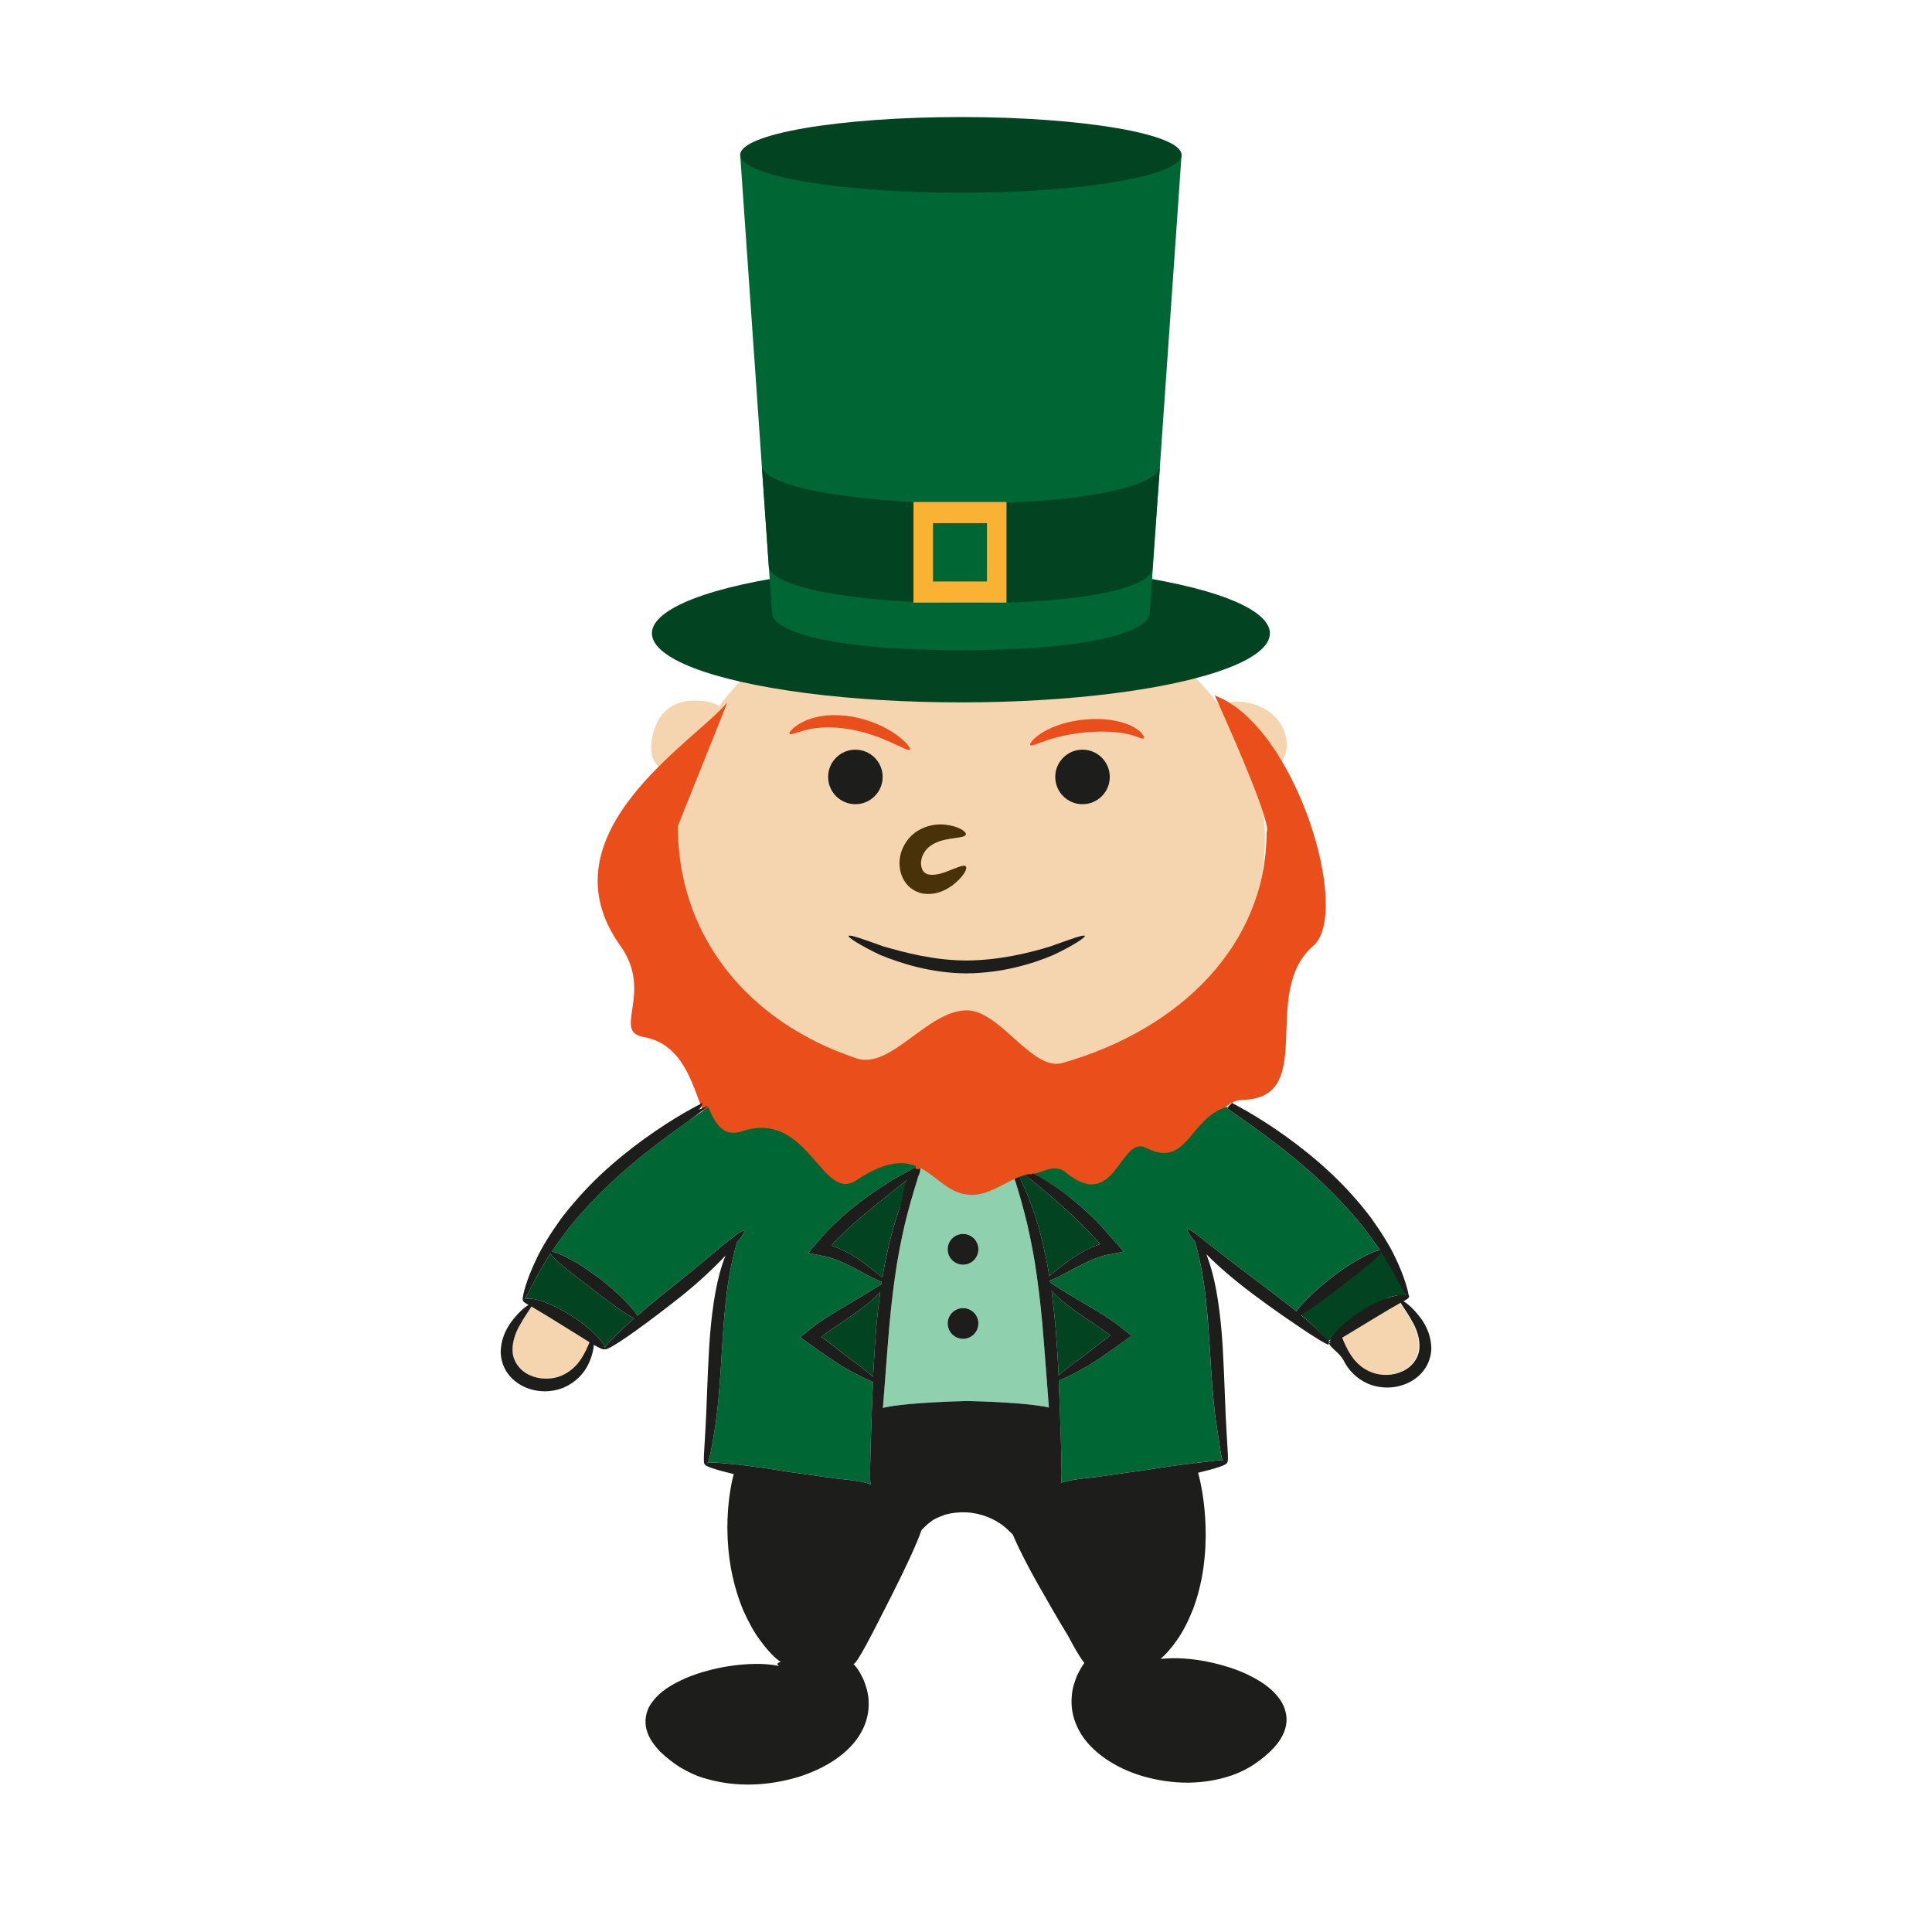 <?xml version="1.0" ?><!DOCTYPE svg  PUBLIC '-//W3C//DTD SVG 1.1//EN'  'http://www.w3.org/Graphics/SVG/1.1/DTD/svg11.dtd'><svg enable-background="new 0 0 150 150" height="150px" id="Слой_1" version="1.1" viewBox="0 0 150 150" width="150px" xml:space="preserve" xmlns="http://www.w3.org/2000/svg" xmlns:xlink="http://www.w3.org/1999/xlink"><g><path d="M99.617,56.56c-0.726-1.676-3.01-2.373-4.388-1.982   c-0.19,0.054-0.364,0.139-0.528,0.241c-4.062-5.452-11.251-9.086-19.43-9.086   c-8.18,0-15.37,3.635-19.432,9.086c-0.163-0.102-0.337-0.187-0.527-0.241   c-1.377-0.391-3.686-0.377-4.483,1.982c-1.049,3.103,1.121,3.463,2.112,4.114   c-0.394,1.417-0.608,2.891-0.608,4.407c0,10.672,10.291,19.355,22.939,19.355   c12.646,0,22.938-8.683,22.938-19.355c0-1.516-0.215-2.99-0.607-4.407   C98.593,60.023,100.674,59,99.617,56.56z" fill="#F4D5B0"/><path d="M88.808,57.323c0.103-0.072-0.212-0.63-1.066-1.01   C86.907,55.938,85.655,55.733,84.312,55.856c-1.347,0.108-2.53,0.512-3.299,0.968   c-0.78,0.456-1.11,0.938-1.022,1.028c0.099,0.113,0.551-0.137,1.316-0.386   c0.765-0.254,1.857-0.516,3.09-0.615c1.229-0.112,2.347-0.031,3.116,0.131   C88.286,57.142,88.694,57.426,88.808,57.323z" fill="#E94E1B"/><path d="M61.298,56.971c0.093,0.125,0.591-0.14,1.421-0.327   c0.411-0.112,0.921-0.148,1.479-0.177c0.564,0.002,1.184,0.049,1.833,0.162   c2.627,0.46,4.436,1.797,4.613,1.577c0.086-0.094-0.258-0.587-1.03-1.144   c-0.764-0.558-1.965-1.148-3.406-1.417c-0.72-0.125-1.426-0.15-2.064-0.097   c-0.637,0.084-1.208,0.208-1.65,0.427C61.597,56.38,61.222,56.882,61.298,56.971z" fill="#E94E1B"/><path d="M94.316,53.997c4.774,10.601,4.02,10.509,4.02,10.601   c0,8.689-6.635,15.317-15.867,17.935c-2.328,0.656-4.825-4.091-7.414-4.091   c-3.026,0-5.897,4.62-8.549,3.731c-8.634-2.885-13.88-9.673-13.88-18.003   c0-0.092,3.835-9.548,3.835-9.64c-2.292,2.906-14.558,10.143-8.295,18.903   c2.603,3.64-0.663,6.651,1.784,7.075c3.047,0.529,3.76,3.583,4.621,5.713   c0.007,0.035,0.021,0.063,0.035,0.098c0.571,1.39,1.213,2.349,2.645,1.876   c5.121-1.693,6.179,5.586,8.838,3.816c2.193-1.453,3.569-1.531,4.641-1.114   c0.063,0.028,0.134,0.057,0.205,0.092c0.028,0.007,0.063,0.028,0.106,0.049   c1.368,0.677,2.285,2.102,4.021,2.102c1.214,0,2.25-0.748,3.33-1.241   c0.12-0.057,0.239-0.105,0.358-0.155c0.163-0.063,0.318-0.113,0.479-0.155   c0.106-0.028,0.22-0.057,0.325-0.063c0.057-0.014,0.105-0.021,0.162-0.028   c0.043-0.007,0.092-0.014,0.142-0.007c0.734-0.056,1.53,0.176,2.44,0.924   C86.136,95.574,86.982,89.261,89,90.292c3.195,1.636,4.203-2.116,5.783-3.95   c0.015-0.014,0.029-0.028,0.043-0.042c0.113-0.127,0.226-0.247,0.346-0.353   c0.374-0.332,0.782-0.536,1.263-0.55c5.967-0.12,1.297-8.323,5.529-11.962   C104.966,70.843,100.593,56.334,94.316,53.997z" fill="#E94E1B"/><path d="M106.474,106.56c-0.706-0.26-1.236-0.74-1.575-1.241   c-0.415-0.592-0.619-1.135-0.754-1.467c0.027-0.021,0.049-0.028,0.084-0.049   c0.545-0.332,1.284-0.783,2.109-1.276c0.826-0.501,1.573-0.952,2.108-1.249   c0.093-0.042,0.162-0.091,0.233-0.134c0.162,0.282,0.564,0.811,0.987,1.594   c0.29,0.543,0.528,1.241,0.473,1.968c-0.064,0.713-0.536,1.404-1.312,1.757   C108.061,106.829,107.179,106.814,106.474,106.56z" fill="#F4D5B0"/><path d="M103.031,104.061c-0.17-0.261-0.636-0.761-1.349-1.382   c-0.246-0.226-0.528-0.466-0.838-0.72c0.648-0.359,1.77-1.178,3.032-2.165   c1.673-1.284,3.054-2.342,3.203-2.723c0.175,0.268,0.612,0.211,0.754,0.465   c0.772,1.299,1.11,1.542,1.263,3.09c-0.049-0.014-0.105-0.035-0.191-0.042   c-0.211-0.042-0.493-0.007-0.825,0.078c-0.669,0.148-1.193,0.726-2.054,1.248   c-0.867,0.515-1.53,1.221-1.997,1.7c-0.358,0.388-0.922,0.381-0.941,0.543   C103.073,104.124,103.059,104.103,103.031,104.061z" fill="#024421"/><path d="M68.549,109.319c0.155-1.897,0.303-4.112,0.507-6.475   c0.155-1.714,0.36-3.336,0.593-4.804c0.254-1.467,0.529-2.772,0.818-3.858   c0.346-1.312,0.67-2.313,0.847-2.906V91.269   c0.084-0.317,0.127-0.521,0.113-0.6c1.369,0.677,2.286,2.102,4.021,2.102   c1.214,0,2.251-0.748,3.329-1.242c0.185,0.607,0.452,1.467,0.734,2.54   c0.296,1.086,0.563,2.398,0.818,3.858c0.233,1.467,0.438,3.097,0.593,4.811   c0.211,2.391,0.358,4.634,0.514,6.545c-0.86-0.225-3.386-0.451-6.383-0.507   C71.893,108.854,69.261,109.086,68.549,109.319z M75.961,96.997   c0-0.656-0.535-1.192-1.191-1.192c-0.655,0-1.191,0.536-1.191,1.192   s0.536,1.192,1.191,1.192C75.426,98.188,75.961,97.653,75.961,96.997z    M75.961,102.752c0-0.656-0.535-1.192-1.191-1.192   c-0.655,0-1.191,0.536-1.191,1.192c0,0.655,0.536,1.192,1.191,1.192   C75.426,103.944,75.961,103.408,75.961,102.752z" fill="#8FD1AE"/><path d="M85.514,95.212c-1.983-2.123-4.086-3.492-5.271-4.091   c0.734-0.057,1.61-0.83,2.521-0.082c3.836,3.16,4.202-2.949,6.219-1.919   c3.196,1.636,3.344-2.254,6.186-3.148c0.383,0.268,0.832,0.578,1.341,0.938   c1.671,1.185,3.963,2.849,6.214,4.972c1.122,1.073,2.117,2.159,2.97,3.195   c0.535,0.706,1.029,1.369,1.452,1.996c-0.43,0-2.031,0.776-3.725,2.074   c-1.332,1.043-2.355,2.073-2.778,2.659c-0.804-0.641-1.742-1.361-2.742-2.116   c-1.567-1.171-2.963-2.243-3.965-3.033c-0.487-0.395-0.89-0.719-1.187-0.931   c-0.006,0-0.013-0.007-0.021-0.014c-0.289-0.205-0.464-0.296-0.521-0.247   c-0.064,0.057,0.14,0.41,0.57,0.938c0.12,0.437,0.297,1.072,0.451,1.875   c0.34,1.581,0.543,3.802,0.691,6.292c0.147,2.49,0.302,4.768,0.585,6.412   c0.232,1.403,0.289,2.215,0.451,2.434c-0.238-0.099-0.916,0.042-2.221,0.184   c-0.022-0.028-0.044-0.036-0.057-0.036c-0.021,0.007-0.029,0.021-0.044,0.05   c-1.084,0.12-2.433,0.31-3.885,0.55c-1.771,0.226-3.358,0.508-4.529,0.606   c-1.008,0.121-1.686,0.261-1.848,0.381c0.085-0.303,0.043-1.629-0.013-3.625   c-0.044-1.22-0.086-2.702-0.157-4.352c0.326-0.106,0.848-0.36,1.518-0.719   c0.273-0.148,0.57-0.317,0.881-0.494c0.312-0.197,0.628-0.416,0.975-0.642   c0.339-0.232,0.69-0.479,1.057-0.733c0.297-0.211,0.606-0.431,0.911-0.656   l0.275-0.19c0.084-0.036-0.029-0.071-0.05-0.099l-0.12-0.099l-0.493-0.388   l-0.488-0.388l-0.288-0.198C86.189,102.435,86,102.301,85.809,102.188   c-0.374-0.24-0.74-0.465-1.086-0.669c-0.69-0.409-1.312-0.776-1.833-1.086   c-0.6-0.367-1.052-0.67-1.349-0.839c-0.006-0.056-0.013-0.12-0.027-0.176   C81.873,99.289,82.479,99,83.227,98.576c0.602-0.317,1.313-0.705,2.11-0.973   c0.098-0.035,0.204-0.063,0.302-0.098c0.015-0.007,0.233-0.064,0.319-0.078   l0.339-0.063c0.231-0.049,0.465-0.099,0.698-0.141l0.175-0.042   c0.015-0.007,0.093,0,0.063-0.028l-0.063-0.064l-0.231-0.268   C86.479,96.298,86,95.762,85.514,95.212z" fill="#006633"/><path d="M81.916,102.646c-0.078-0.833-0.169-1.643-0.274-2.434   c0.211,0.233,0.486,0.5,0.838,0.791c0.479,0.401,1.08,0.839,1.742,1.29   c0.339,0.226,0.685,0.459,1.044,0.706c0.177,0.127,0.36,0.254,0.537,0.381   l0.273,0.19l0.057,0.042c0.015,0.021,0.051,0.042,0.071,0.064v0.007   c0,0-0.015,0.007-0.175,0.134c-0.347,0.261-0.679,0.515-0.995,0.755   c-0.312,0.247-0.607,0.479-0.89,0.705c-0.289,0.205-0.558,0.402-0.805,0.586   c-0.5,0.374-0.896,0.684-1.148,0.924C82.128,105.489,82.042,104.099,81.916,102.646z" fill="#024421"/><path d="M80.188,93.865c-0.381-1.079-0.755-1.926-1.052-2.49   c0.164-0.063,0.319-0.112,0.479-0.155c0.834,0.754,3.026,2.37,5.171,4.676   c0.17,0.19,0.339,0.381,0.509,0.564c0.12,0.127,0.091,0.099,0.098,0.106   l0.008,0.007c0.015,0,0.015,0.014,0.015,0.014l-0.008,0.007   c0,0-0.015,0.007-0.036,0.014c-0.113,0.042-0.231,0.084-0.345,0.126   c-0.903,0.36-1.608,0.839-2.172,1.242c-0.628,0.473-1.101,0.839-1.39,1.1   c-0.071-0.451-0.149-0.889-0.233-1.312C80.929,96.277,80.575,94.951,80.188,93.865z" fill="#024421"/><circle cx="74.77" cy="96.997" fill="#1D1D1B" r="1.192"/><path d="M74.77,101.561c0.656,0,1.191,0.536,1.191,1.192   c0,0.655-0.535,1.192-1.191,1.192c-0.655,0-1.191-0.537-1.191-1.192   C73.578,102.096,74.114,101.561,74.77,101.561z" fill="#1D1D1B"/><path d="M66.638,105.968c-0.247-0.176-0.515-0.374-0.804-0.585   c-0.282-0.219-0.578-0.452-0.889-0.699c-0.318-0.247-0.649-0.501-0.995-0.762   c-0.155-0.113-0.176-0.127-0.176-0.127v-0.007   c0.014-0.021,0.057-0.049,0.071-0.063l0.056-0.042l0.275-0.197   c0.184-0.127,0.36-0.254,0.536-0.374c0.36-0.247,0.712-0.486,1.044-0.712   c0.663-0.452,1.263-0.889,1.742-1.284c0.353-0.289,0.628-0.564,0.847-0.79   c-0.113,0.783-0.205,1.594-0.282,2.427c-0.127,1.459-0.212,2.849-0.275,4.14   C67.533,106.66,67.139,106.342,66.638,105.968z" fill="#024421"/><path d="M64.571,96.679c0-0.007-0.021,0.021,0.042-0.049   c0.085-0.091,0.162-0.19,0.261-0.282c0.183-0.184,0.374-0.367,0.564-0.557   c1.538-1.496,3.118-2.681,4.232-3.576c0.473-0.374,0.868-0.692,1.164-0.945   c-0.007,0.014-0.007,0.028-0.014,0.042c-0.063,0.148-0.099,0.296-0.106,0.423   c-0.275,0.558-0.6,1.312-0.924,2.243c-0.388,1.086-0.741,2.405-1.044,3.901   c-0.085,0.423-0.162,0.86-0.233,1.312c-0.303-0.268-0.804-0.656-1.474-1.156   c-0.592-0.423-1.34-0.917-2.299-1.263l-0.183-0.064c0-0.007,0-0.007,0-0.007   l-0.007-0.007c-0.014-0.007,0.014-0.014,0.014-0.014H64.571z" fill="#024421"/><path d="M49.483,102.152c-0.268-0.508-1.389-1.692-2.927-2.898   c-1.693-1.291-3.294-2.067-3.724-2.067c0.423-0.634,0.91-1.297,1.453-2.003   c0.854-1.037,1.848-2.123,2.969-3.188c2.25-2.13,4.542-3.788,6.214-4.973   c0.592-0.424,1.107-0.783,1.523-1.072c0.571,1.39,1.213,2.349,2.645,1.876   c5.121-1.693,6.179,5.586,8.838,3.816c2.193-1.453,3.569-1.531,4.641-1.114   c-0.007,0.049-0.021,0.099-0.035,0.148c-0.367,0.141-1.001,0.458-1.812,0.952   c-1.234,0.762-2.913,1.883-4.528,3.442c-0.198,0.197-0.395,0.395-0.585,0.593   c-0.099,0.091-0.184,0.198-0.275,0.303c-0.155,0.183-0.31,0.359-0.465,0.543   c-0.169,0.19-0.331,0.381-0.493,0.571L62.8,97.222   c-0.007,0.021-0.07,0.057-0.028,0.057l0.092,0.021l0.367,0.078   c0.24,0.042,0.472,0.092,0.705,0.141c0.106,0.014,0.247,0.049,0.359,0.078   l0.162,0.049c0.84,0.254,1.581,0.648,2.208,0.987   c0.797,0.444,1.424,0.755,1.798,0.889c-0.014,0.056-0.021,0.12-0.028,0.183   c-0.296,0.169-0.748,0.472-1.347,0.832c-0.521,0.311-1.143,0.677-1.833,1.086   c-0.346,0.205-0.713,0.43-1.086,0.67c-0.19,0.12-0.374,0.254-0.571,0.381   l-0.289,0.205l-0.487,0.381l-0.494,0.395l-0.12,0.092   c-0.021,0.035-0.134,0.063-0.049,0.099l0.275,0.197   c0.311,0.219,0.614,0.438,0.91,0.649c0.366,0.254,0.719,0.501,1.058,0.733   c0.346,0.232,0.67,0.444,0.974,0.649c0.311,0.177,0.606,0.339,0.881,0.487   c0.67,0.359,1.192,0.614,1.517,0.726c-0.071,1.644-0.113,3.125-0.155,4.346   c-0.063,2.052-0.105,3.393-0.007,3.64c-0.155-0.127-0.839-0.269-1.855-0.395   c-1.164-0.092-2.758-0.374-4.528-0.6c-1.453-0.247-2.793-0.438-3.887-0.557   c-0.014-0.021-0.021-0.042-0.042-0.042c-0.014-0.007-0.035,0.007-0.056,0.036   c-1.305-0.148-2.081-0.212-2.321-0.12c0.162-0.211,0.318-1.1,0.55-2.504   c0.282-1.637,0.438-3.915,0.586-6.405c0.148-2.49,0.353-4.719,0.691-6.292   c0.162-0.825,0.338-1.474,0.458-1.912c0.423-0.522,0.628-0.86,0.564-0.91   c-0.24-0.205-2.532,1.926-5.587,4.352   C51.184,100.707,50.267,101.468,49.483,102.152z" fill="#006633"/><path d="M40.73,100.869c0.226-0.311,0.684-1.354,1.53-2.772   c0.141-0.247,0.303-0.508,0.479-0.775c0.148,0.381,1.531,1.438,3.202,2.722   c1.475,1.15,2.751,2.081,3.308,2.306c-1.044,0.91-1.798,1.651-2.123,2.06   c-0.078,0.092-0.127,0.169-0.155,0.226c-0.049-0.381-1.121-1.573-2.729-2.554   c-0.89-0.557-1.764-0.959-2.455-1.143   C41.315,100.798,40.921,100.806,40.73,100.869z" fill="#024421"/><path d="M41.52,101.595c0.564,0.325,1.34,0.804,2.194,1.34   c0.797,0.479,1.502,0.938,2.052,1.276c-0.134,0.332-0.339,0.839-0.727,1.404   c-0.338,0.494-0.867,0.974-1.573,1.242c-0.705,0.253-1.587,0.261-2.355-0.099   c-0.776-0.359-1.249-1.051-1.312-1.763c-0.057-0.719,0.184-1.417,0.473-1.961   c0.423-0.783,0.826-1.312,0.988-1.594C41.344,101.49,41.421,101.532,41.52,101.595   z" fill="#F4D5B0"/><path d="M110.334,102.375c-0.558-0.748-1.063-1.171-1.368-1.354   c0.063-0.028,0.128-0.057,0.177-0.091c0.101-0.055,0.16-0.108,0.199-0.159   h0.047c0-0.018-0.004-0.048-0.006-0.071c0-0.003,0.006-0.007,0.006-0.01   c0.015-0.007,0.021-0.035,0.021-0.099h-0.038   c-0.067-0.476-0.362-1.538-1.033-2.937c-0.438-0.953-1.115-2.01-1.92-3.139   c-0.839-1.107-1.847-2.25-3.005-3.351c-2.327-2.193-4.732-3.802-6.523-4.846   c-0.414-0.237-0.786-0.447-1.128-0.625c-0.012-0.011-0.019-0.019-0.031-0.03   c-0.028-0.014-0.048-0.028-0.07-0.042c-0.003,0.003-0.007,0.008-0.012,0.012   c-0.006-0.004-0.015-0.008-0.021-0.012c0.006,0.006,0.011,0.01,0.018,0.017   c-0.113,0.102-0.222,0.215-0.329,0.336c0.204,0.134,0.1,0.091-0.104-0.042   c-0.014,0.014-0.028,0.028-0.043,0.042c0.383,0.268,0.832,0.578,1.341,0.938   c1.671,1.185,3.963,2.849,6.214,4.972c1.122,1.073,2.117,2.159,2.97,3.195   c0.535,0.706,1.029,1.369,1.452,1.996c-0.43,0-2.031,0.776-3.725,2.074   c-1.332,1.043-2.355,2.073-2.778,2.659c-0.804-0.641-1.742-1.361-2.742-2.116   c-1.567-1.171-2.963-2.243-3.965-3.033c-0.487-0.395-0.89-0.719-1.187-0.931   c-0.006,0-0.013-0.007-0.021-0.014c-0.289-0.205-0.464-0.296-0.521-0.247   c-0.064,0.057,0.14,0.41,0.57,0.938c0.12,0.437,0.297,1.072,0.451,1.875   c0.34,1.581,0.543,3.802,0.691,6.292c0.147,2.49,0.302,4.768,0.585,6.412   c0.232,1.403,0.289,2.215,0.451,2.434c-0.238-0.099-0.916,0.042-2.221,0.184   c-0.022-0.028-0.044-0.036-0.057-0.036c-0.021,0.007-0.029,0.021-0.044,0.05   c-1.084,0.12-2.433,0.31-3.885,0.55c-1.771,0.226-3.358,0.508-4.529,0.606   c-1.008,0.121-1.686,0.261-1.848,0.381c0.085-0.303,0.043-1.629-0.013-3.625   c-0.044-1.22-0.086-2.702-0.157-4.352c0.326-0.106,0.848-0.36,1.518-0.719   c0.273-0.148,0.57-0.317,0.881-0.494c0.312-0.197,0.628-0.416,0.975-0.642   c0.339-0.232,0.69-0.479,1.057-0.733c0.297-0.211,0.606-0.431,0.911-0.656   l0.275-0.19c0.084-0.036-0.029-0.071-0.05-0.099l-0.12-0.099l-0.493-0.388   l-0.488-0.388l-0.288-0.198C86.189,102.435,86,102.301,85.809,102.188   c-0.374-0.24-0.74-0.465-1.086-0.669c-0.69-0.409-1.312-0.776-1.833-1.086   c-0.6-0.367-1.052-0.67-1.349-0.839c-0.006-0.056-0.013-0.12-0.027-0.176   C81.873,99.289,82.479,99,83.227,98.576c0.602-0.317,1.313-0.705,2.11-0.973   c0.098-0.035,0.204-0.063,0.302-0.098c0.015-0.007,0.233-0.064,0.319-0.078   l0.339-0.063c0.231-0.049,0.465-0.099,0.698-0.141l0.175-0.042   c0.015-0.007,0.093,0,0.063-0.028l-0.063-0.064l-0.231-0.268   C86.479,96.298,86,95.762,85.514,95.212c-1.983-2.123-4.086-3.492-5.271-4.091   c-0.049-0.007-0.098,0-0.14,0.007c0.007,0.014,0.007,0.028,0,0.035   c-0.015,0.021-0.071,0.021-0.162-0.007c-0.105,0.007-0.219,0.035-0.326,0.063   c0.834,0.754,3.026,2.37,5.171,4.676c0.17,0.19,0.339,0.381,0.509,0.564   c0.12,0.127,0.091,0.099,0.098,0.106l0.008,0.007   c0.015,0,0.015,0.014,0.015,0.014l-0.008,0.007c0,0-0.015,0.007-0.036,0.014   c-0.113,0.042-0.231,0.084-0.345,0.126c-0.903,0.36-1.608,0.839-2.172,1.242   c-0.628,0.473-1.101,0.839-1.39,1.1c-0.071-0.451-0.149-0.889-0.233-1.312   c-0.303-1.488-0.656-2.814-1.044-3.9c-0.381-1.079-0.755-1.926-1.052-2.49   c-0.118,0.05-0.238,0.099-0.359,0.155c0.185,0.607,0.452,1.467,0.734,2.54   c0.296,1.086,0.563,2.398,0.818,3.858c0.233,1.467,0.438,3.097,0.593,4.811   c0.211,2.391,0.358,4.634,0.514,6.545c-0.86-0.225-3.386-0.451-6.383-0.507   c-3.16,0.078-5.792,0.31-6.503,0.543c0.155-1.897,0.303-4.112,0.507-6.475   c0.155-1.714,0.36-3.336,0.593-4.804c0.254-1.467,0.529-2.772,0.818-3.858   c0.34-1.292,0.658-2.277,0.836-2.873c0.172-0.309,0.157-0.744,0.123-0.64   c0,0.127-0.275,0.169-0.346,0.007c-0.367,0.141-1.001,0.458-1.812,0.952   c-1.234,0.762-2.913,1.883-4.528,3.442c-0.198,0.197-0.395,0.395-0.585,0.593   c-0.099,0.091-0.184,0.198-0.275,0.303c-0.155,0.183-0.31,0.359-0.465,0.543   c-0.169,0.19-0.331,0.381-0.493,0.571L62.8,97.222   c-0.007,0.021-0.07,0.057-0.028,0.057l0.092,0.021l0.367,0.078   c0.24,0.042,0.472,0.092,0.705,0.141c0.106,0.014,0.247,0.049,0.359,0.078   l0.162,0.049c0.84,0.254,1.581,0.648,2.208,0.987   c0.797,0.444,1.424,0.755,1.798,0.889c-0.014,0.056-0.021,0.12-0.028,0.183   c-0.296,0.169-0.748,0.472-1.347,0.832c-0.521,0.311-1.143,0.677-1.833,1.086   c-0.346,0.205-0.713,0.43-1.086,0.67c-0.19,0.12-0.374,0.254-0.571,0.381   l-0.289,0.205l-0.487,0.381l-0.494,0.395l-0.12,0.092   c-0.021,0.035-0.134,0.063-0.049,0.099l0.275,0.197   c0.311,0.219,0.614,0.438,0.91,0.649c0.366,0.254,0.719,0.501,1.058,0.733   c0.346,0.232,0.67,0.444,0.974,0.649c0.311,0.177,0.606,0.339,0.881,0.487   c0.67,0.359,1.192,0.614,1.517,0.726c-0.071,1.644-0.113,3.125-0.155,4.346   c-0.063,2.052-0.105,3.393-0.007,3.64c-0.155-0.127-0.839-0.269-1.855-0.395   c-1.164-0.092-2.758-0.374-4.528-0.6c-1.453-0.247-2.793-0.438-3.887-0.557   c-0.014-0.021-0.021-0.042-0.042-0.042c-0.014-0.007-0.035,0.007-0.056,0.036   c-1.305-0.148-2.081-0.212-2.321-0.12c0.162-0.211,0.318-1.1,0.55-2.504   c0.282-1.637,0.438-3.915,0.586-6.405c0.148-2.49,0.353-4.719,0.691-6.292   c0.162-0.825,0.338-1.474,0.458-1.912c0.423-0.522,0.628-0.86,0.564-0.91   c-0.24-0.205-2.532,1.926-5.587,4.352c-1.001,0.783-1.918,1.544-2.701,2.229   c-0.268-0.508-1.389-1.692-2.927-2.898c-1.693-1.291-3.294-2.067-3.724-2.067   c0.423-0.634,0.91-1.297,1.453-2.003c0.854-1.037,1.848-2.123,2.969-3.188   c2.25-2.13,4.542-3.788,6.214-4.973c0.592-0.424,1.495-1.136,1.488-1.171   c-0.356,0.157-0.599,0.271-0.745,0.313c0.211-0.08,0.358-0.559,0.333-0.54   c-0.425,0.219-0.909,0.479-1.465,0.798c-1.784,1.051-4.19,2.653-6.517,4.846   c-1.157,1.101-2.166,2.25-3.005,3.35c-0.804,1.129-1.481,2.187-1.918,3.146   c-0.776,1.602-1.058,2.772-1.058,3.111c0,0.063,0.014,0.099,0.028,0.106   c0.007,0.091,0.169,0.184,0.423,0.332c-0.303,0.176-0.811,0.6-1.368,1.354   c-0.395,0.557-0.804,1.361-0.79,2.391c0.028,0.508,0.184,1.051,0.508,1.517   c0.317,0.465,0.776,0.839,1.298,1.086c1.058,0.494,2.229,0.438,3.125,0.05   c0.91-0.402,1.523-1.093,1.841-1.729c0.317-0.649,0.43-1.192,0.458-1.573   c0.459,0.268,0.769,0.409,0.854,0.332c0.028,0.035,0.127,0.014,0.275-0.057   c0.762-0.345,2.998-1.946,5.58-3.985c1.432-1.142,2.645-2.292,3.513-3.216   c-0.092,0.226-0.176,0.465-0.261,0.733c-0.529,1.594-0.854,3.894-1.008,6.405   c-0.149,2.511-0.19,4.768-0.29,6.39c-0.077,1.481-0.176,2.448-0.084,2.631   c0.014,0.021,0.021,0.028,0.035,0.035c-0.021,0.148,0.854,0.438,2.25,0.769   c-0.113,0.395-0.219,0.924-0.317,1.58c-0.211,1.481-0.303,3.597,0.127,5.882   c0.219,1.143,0.55,2.208,0.938,3.139c0.417,0.917,0.854,1.722,1.319,2.328   c0.685,0.945,1.298,1.488,1.587,1.657c-0.169,0.028-0.274,0.092-0.261,0.163   c0,0.049,0.049,0.099,0.12,0.148c-0.169-0.035-0.374-0.071-0.6-0.099   c-0.945-0.113-2.335-0.092-4.007,0.24c-0.839,0.176-1.742,0.423-2.68,0.825   c-0.917,0.423-1.947,0.924-2.681,2.01c-0.359,0.536-0.507,1.312-0.31,1.989   c0.19,0.684,0.614,1.228,1.058,1.692c0.473,0.452,0.959,0.839,1.524,1.2   c0.571,0.338,1.178,0.642,1.82,0.832c2.574,0.804,5.177,0.585,7.356-0.063   c2.172-0.677,4.035-1.89,4.91-3.491c0.437-0.783,0.599-1.615,0.571-2.321   c-0.007-0.706-0.218-1.284-0.388-1.728c-0.211-0.438-0.388-0.762-0.55-0.959   c-0.127-0.169-0.212-0.268-0.254-0.275c0.296,0,1.495-2.405,2.998-5.368   c1.094-2.158,1.968-4.063,2.293-5.022c0.162-0.169,0.366-0.395,0.656-0.613   c0.289-0.254,0.726-0.431,1.199-0.6c0.487-0.134,1.051-0.205,1.643-0.176   c1.207,0.063,2.217,0.55,2.836,1.03c0.347,0.268,0.587,0.529,0.756,0.691   c0.45,1.079,1.34,2.821,2.455,4.726c0.437,0.762,0.845,1.496,1.24,2.151   c0.197,0.324,0.389,0.634,0.565,0.931c0.162,0.289,0.31,0.564,0.444,0.818   c0.359,0.628,0.648,1.101,0.853,1.347c0,0.007,0,0.007-0.007,0.014   c-0.008,0.007-0.008,0.014-0.015,0.021c-0.155,0.197-0.33,0.507-0.536,0.924   c-0.177,0.437-0.388,1.001-0.423,1.7c-0.056,0.691,0.05,1.517,0.438,2.321   c0.755,1.644,2.553,2.97,4.69,3.689c2.151,0.698,4.761,0.931,7.309,0.056   c0.627-0.225,1.233-0.515,1.77-0.889c0.543-0.367,1.031-0.762,1.474-1.241   c0.438-0.473,0.825-1.058,0.96-1.749c0.134-0.699-0.078-1.418-0.424-1.94   c-0.718-1.051-1.713-1.587-2.609-2.032c-0.917-0.423-1.813-0.691-2.637-0.881   c-1.644-0.381-3.026-0.416-3.973-0.317c-0.034,0.007-0.071,0.014-0.105,0.014   c0.324-0.275,0.776-0.748,1.263-1.446c0.452-0.621,0.867-1.439,1.248-2.377   c0.361-0.953,0.642-2.032,0.811-3.181c0.332-2.307,0.17-4.409-0.068-5.89   c-0.106-0.648-0.227-1.17-0.332-1.566c1.396-0.331,2.263-0.621,2.243-0.776   c0.147-0.035,0.034-1.037-0.05-2.659c-0.1-1.629-0.142-3.879-0.289-6.397   c-0.155-2.504-0.479-4.803-1.01-6.405c-0.084-0.26-0.169-0.5-0.253-0.726   c0.896,0.91,2.164,2.01,3.639,3.11c1.574,1.185,3.048,2.18,4.112,2.892   c0.875,0.571,1.489,0.959,1.734,1.023l0.022-0.098   c0.007-0.002,0.014-0.003,0.021-0.006c-0.003-0.014-0.009-0.027-0.011-0.041   l0.009-0.038c0.041,0.008,0.076,0.012,0.095-0.006   c0.029,0.03-0.027,0.063-0.093,0.084c0.107,0.363,0.842,0.738,1.164,1.39   c0.316,0.635,0.931,1.333,1.842,1.735c0.895,0.381,2.066,0.445,3.123-0.057   c0.523-0.239,0.982-0.62,1.299-1.086c0.325-0.465,0.479-1.009,0.509-1.516   C111.138,103.742,110.729,102.932,110.334,102.375z M45.04,105.616   c-0.338,0.494-0.867,0.974-1.573,1.242c-0.705,0.253-1.587,0.261-2.355-0.099   c-0.776-0.359-1.249-1.051-1.312-1.763c-0.057-0.719,0.184-1.417,0.473-1.961   c0.423-0.783,0.826-1.312,0.988-1.594c0.084,0.05,0.162,0.092,0.261,0.155   c0.564,0.325,1.34,0.804,2.194,1.34c0.797,0.479,1.502,0.938,2.052,1.276   C45.632,104.544,45.427,105.051,45.04,105.616z M47.127,104.41   c-0.078,0.092-0.127,0.169-0.155,0.226c-0.049-0.381-1.121-1.573-2.729-2.554   c-0.89-0.557-1.764-0.959-2.455-1.143c-0.473-0.141-0.867-0.134-1.058-0.071   c0.226-0.311,0.684-1.354,1.53-2.772c0.141-0.247,0.303-0.508,0.479-0.775   c0.148,0.381,1.531,1.438,3.202,2.722c1.475,1.15,2.751,2.081,3.308,2.306   C48.207,103.26,47.452,104,47.127,104.41z M68.062,102.752   c-0.127,1.459-0.212,2.849-0.275,4.14c-0.254-0.232-0.648-0.55-1.149-0.924   c-0.247-0.176-0.515-0.374-0.804-0.585c-0.282-0.219-0.578-0.452-0.889-0.699   c-0.318-0.247-0.649-0.501-0.995-0.762c-0.155-0.113-0.176-0.127-0.176-0.127   v-0.007c0.014-0.021,0.057-0.049,0.071-0.063l0.056-0.042l0.275-0.197   c0.184-0.127,0.36-0.254,0.536-0.374c0.36-0.247,0.712-0.486,1.044-0.712   c0.663-0.452,1.263-0.889,1.742-1.284c0.353-0.289,0.628-0.564,0.847-0.79   C68.232,101.109,68.14,101.92,68.062,102.752z M67.04,98.034   c-0.592-0.423-1.34-0.917-2.299-1.263l-0.183-0.064c0-0.007,0-0.007,0-0.007   l-0.007-0.007c-0.014-0.007,0.014-0.014,0.014-0.014h0.007   c0-0.007-0.021,0.021,0.042-0.049c0.085-0.091,0.162-0.19,0.261-0.282   c0.183-0.184,0.374-0.367,0.564-0.557c1.538-1.496,3.118-2.681,4.232-3.576   c0.303-0.24,0.56-0.447,0.793-0.638c-0.024,0.032-0.041,0.05-0.039,0.034   c-0.275,0.557-0.31,1.436-0.634,2.367c-0.388,1.086-0.741,2.405-1.044,3.901   c-0.085,0.423-0.162,0.86-0.233,1.312C68.21,98.922,67.709,98.534,67.04,98.034   z M81.916,102.646c-0.078-0.833-0.169-1.643-0.274-2.434   c0.211,0.233,0.486,0.5,0.838,0.791c0.479,0.401,1.08,0.839,1.742,1.29   c0.339,0.226,0.685,0.459,1.044,0.706c0.177,0.127,0.36,0.254,0.537,0.381   l0.273,0.19l0.057,0.042c0.015,0.021,0.051,0.042,0.071,0.064v0.007   c0,0-0.015,0.007-0.175,0.134c-0.347,0.261-0.679,0.515-0.995,0.755   c-0.312,0.247-0.607,0.479-0.89,0.705c-0.289,0.205-0.558,0.402-0.805,0.586   c-0.5,0.374-0.896,0.684-1.148,0.924C82.128,105.489,82.042,104.099,81.916,102.646z    M103.846,103.256c-0.36,0.388-0.558,0.698-0.579,0.86   c-0.033,0.002-0.051,0.002-0.077,0.003l-0.015,0.067   c-0.012-0.018-0.033-0.044-0.048-0.064c0.018-0.001,0.041-0.001,0.062-0.003   l0.021-0.095c0.01,0.015-0.055,0.034-0.119,0.052   c-0.215-0.28-0.633-0.717-1.25-1.254c-0.245-0.226-0.528-0.466-0.838-0.72   c0.648-0.359,1.77-1.178,3.032-2.166c1.673-1.284,3.054-2.341,3.203-2.723   c0.175,0.269,0.339,0.522,0.479,0.776c0.712,1.197,1.147,2.115,1.404,2.564   c-0.014-0.002-0.021-0.007-0.036-0.008c-0.211-0.042-0.493-0.007-0.825,0.078   c-0.671,0.148-1.516,0.522-2.378,1.044   C105.016,102.184,104.311,102.776,103.846,103.256z M108.888,106.465   c-0.768,0.367-1.649,0.353-2.354,0.099c-0.705-0.261-1.235-0.74-1.574-1.241   c-0.415-0.592-0.619-1.135-0.755-1.467c0.027-0.021,0.05-0.028,0.084-0.049   c0.545-0.332,1.285-0.783,2.11-1.276c0.825-0.501,1.572-0.953,2.108-1.249   c0.093-0.042,0.162-0.092,0.233-0.134c0.162,0.282,0.564,0.811,0.987,1.594   c0.29,0.543,0.528,1.241,0.472,1.968   C110.136,105.421,109.664,106.113,108.888,106.465z" fill="#1D1D1B"/><ellipse cx="74.604" cy="49.17" fill="#024421" rx="23.99" ry="5.363"/><path d="M57.469,12.025l2.469,35.517c0,1.624,5.203,2.939,14.664,2.939   c9.464,0,14.666-1.315,14.666-2.939l2.468-35.517H57.469z" fill="#006633"/><ellipse cx="74.603" cy="12.025" fill="#024421" rx="17.134" ry="2.938"/><path d="M75.133,39.078c-8.871,0-15.987-1.316-15.987-2.939l0.541,7.788   c0,1.623,6.575,2.91,15.446,2.91c8.871,0,14.342-1.154,14.342-2.777l0.587-7.92   C90.062,37.762,84.004,39.078,75.133,39.078z" fill="#024421"/><rect fill="#F9B233" height="7.813" width="7.222" x="70.922" y="38.975"/><rect fill="#006633" height="4.529" width="4.186" x="72.44" y="40.617"/><circle cx="66.412" cy="60.321" fill="#1D1D1B" r="2.116"/><circle cx="84.046" cy="60.321" fill="#1D1D1B" r="2.117"/><path d="M84.223,72.665c-0.071-0.136-1.079,0.249-2.681,0.816   c-1.629,0.502-3.91,1.07-6.485,1.092c-2.58-0.007-4.853-0.627-6.488-1.1   c-1.601-0.575-2.616-0.94-2.685-0.808c-0.061,0.111,0.847,0.705,2.436,1.469   c1.621,0.661,3.997,1.431,6.736,1.438c2.733-0.021,5.123-0.74,6.737-1.431   C83.384,73.384,84.282,72.771,84.223,72.665z" fill="#1D1D1B"/><g><path d="M74.99,67.273c-0.157-0.188-0.757,0.124-1.627,0.448    c-0.426,0.149-0.959,0.264-1.321,0.159c-0.329-0.097-0.514-0.349-0.536-0.845    c-0.007-0.483,0.244-0.949,0.596-1.257c0.364-0.306,0.834-0.491,1.273-0.582    c0.885-0.182,1.561-0.166,1.615-0.409c0.052-0.195-0.502-0.648-1.678-0.768    c-0.579-0.049-1.355,0.038-2.111,0.516c-0.741,0.478-1.375,1.411-1.362,2.516    c0.004,0.545,0.171,1.11,0.533,1.562c0.358,0.459,0.922,0.727,1.414,0.782    c1.006,0.088,1.665-0.318,2.134-0.635    C74.835,68.057,75.128,67.432,74.99,67.273z" fill="#49310A"/></g></g></svg>